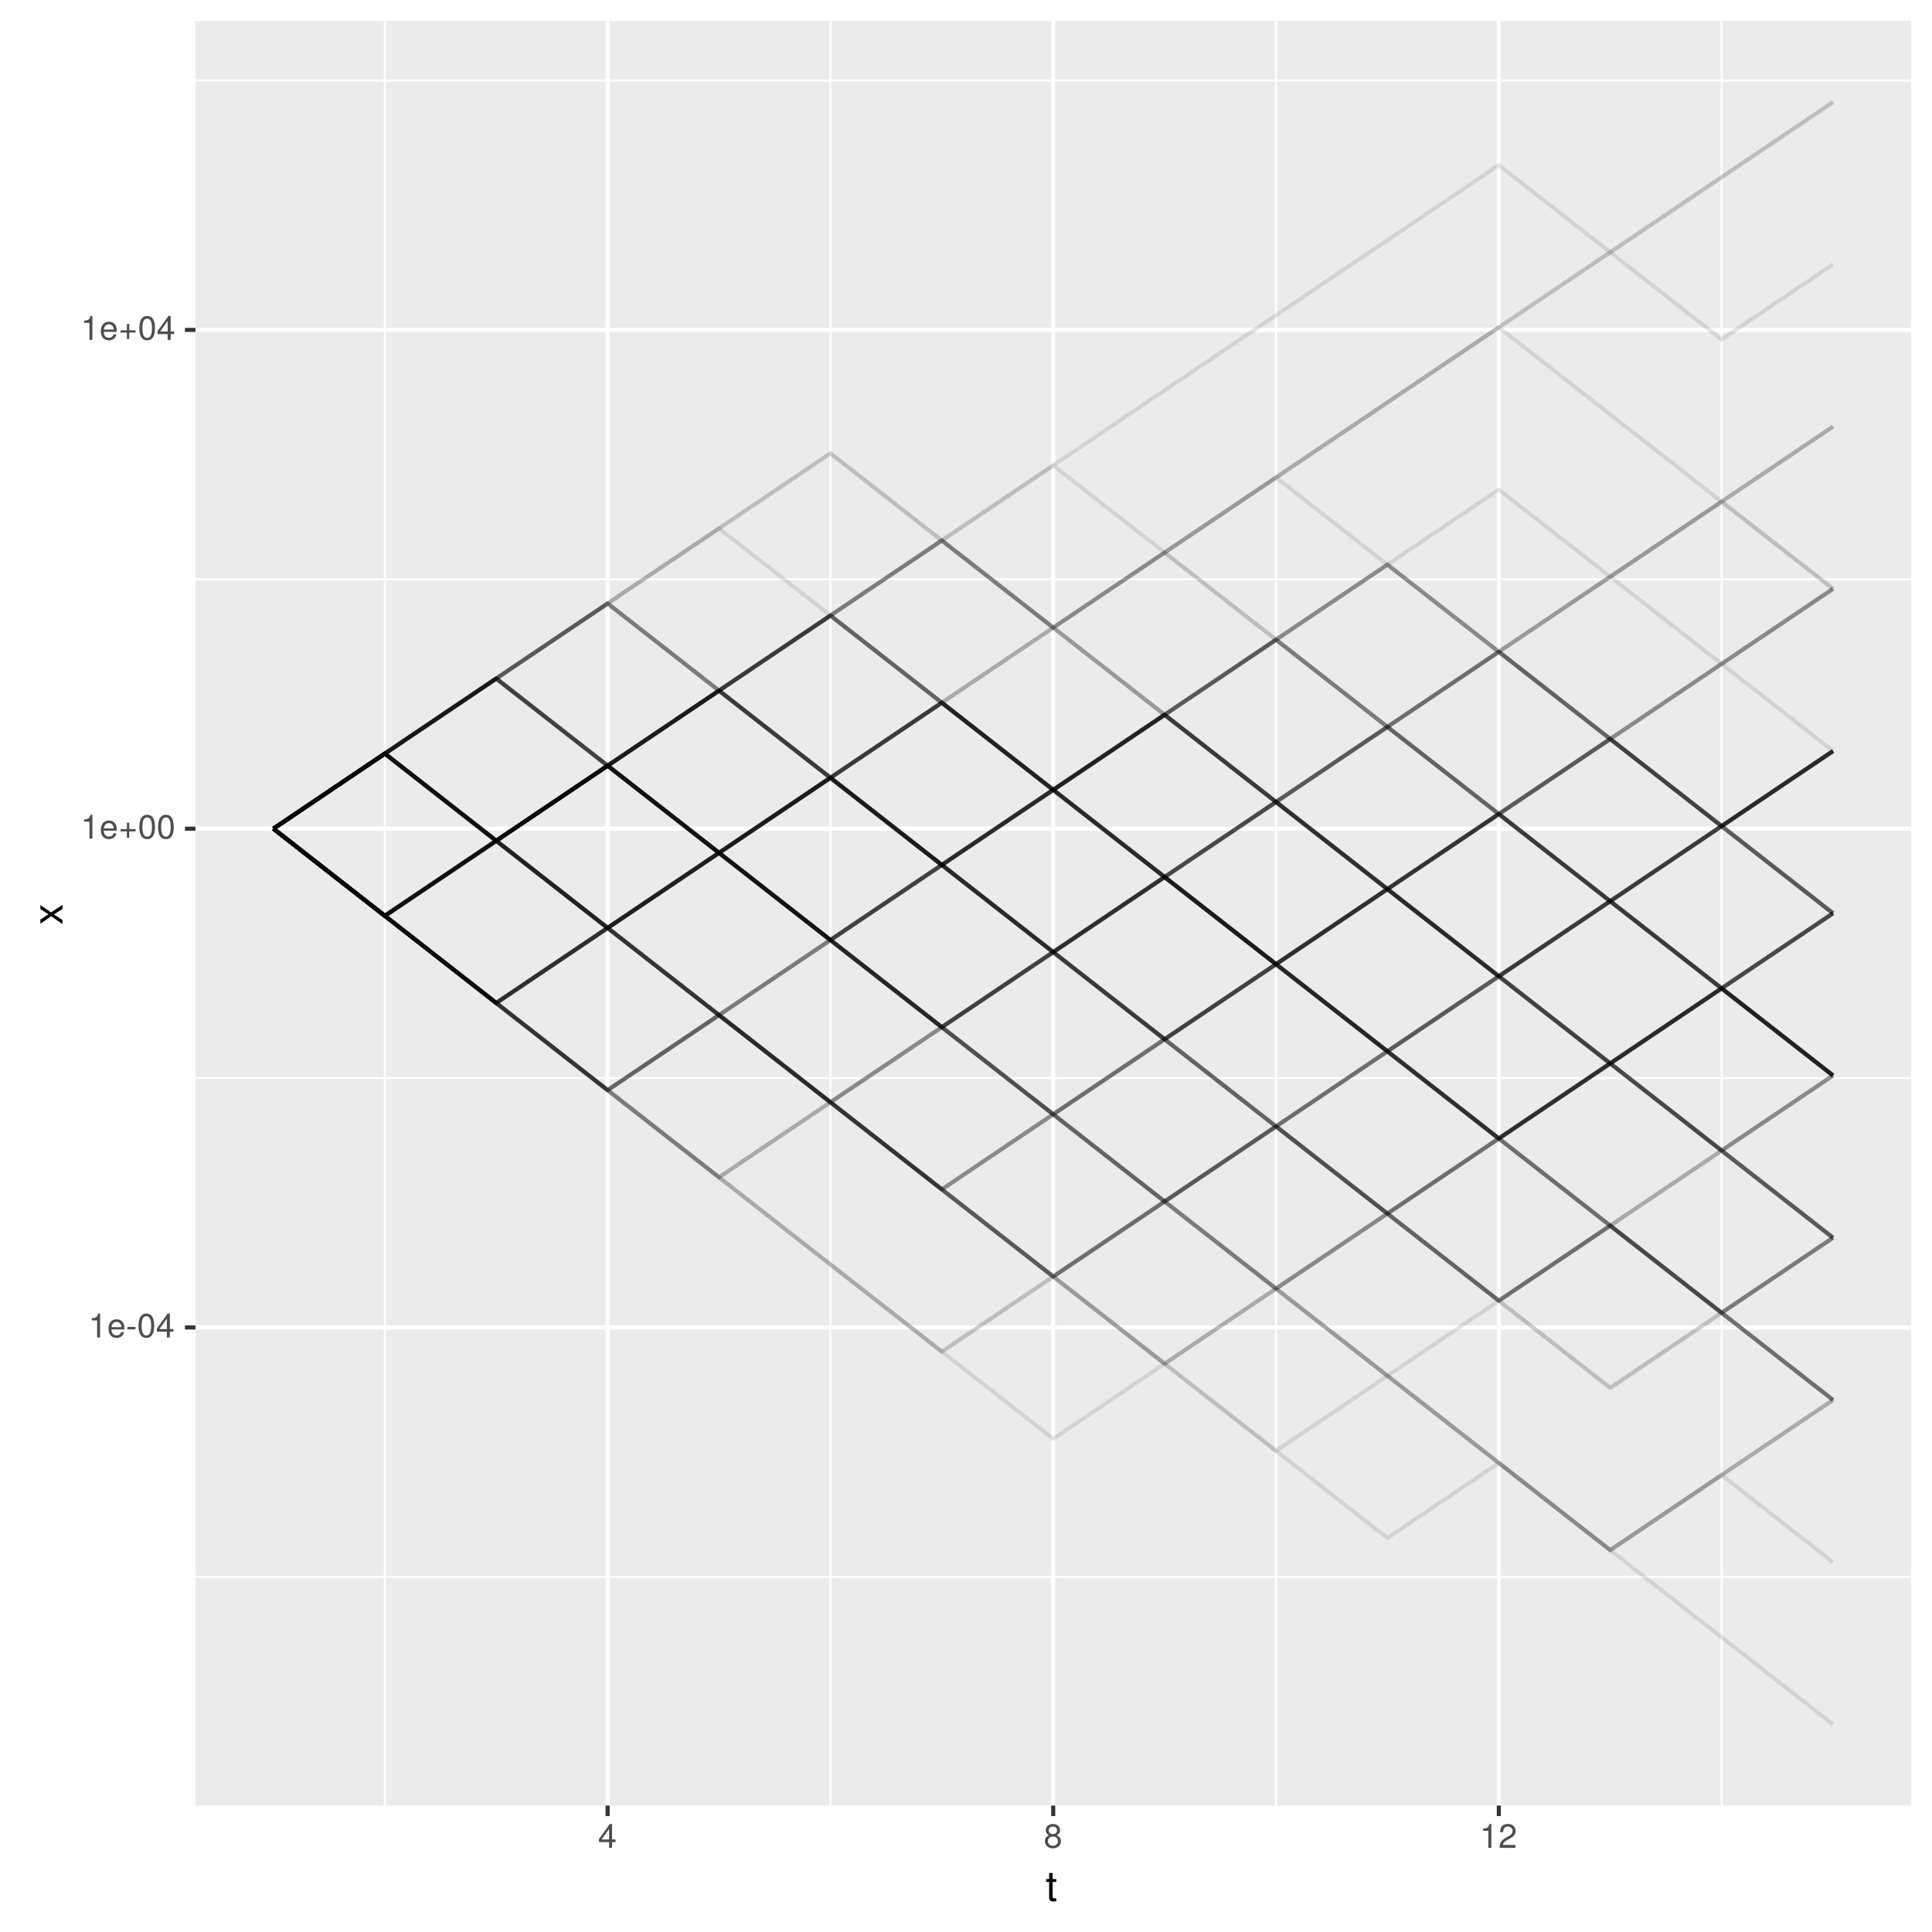 <?xml version="1.0" encoding="UTF-8"?>
<svg xmlns="http://www.w3.org/2000/svg" xmlns:xlink="http://www.w3.org/1999/xlink" width="504pt" height="504pt" viewBox="0 0 504 504" version="1.1">
<defs>
<g>
<symbol overflow="visible" id="glyph0-0">
<path style="stroke:none;" d=""/>
</symbol>
<symbol overflow="visible" id="glyph0-1">
<path style="stroke:none;" d="M 3.047 0 L 3.047 -6.234 L 2.547 -6.234 C 2.266 -5.281 2.094 -5.141 0.891 -5 L 0.891 -4.438 L 2.281 -4.438 L 2.281 0 Z M 3.047 0 "/>
</symbol>
<symbol overflow="visible" id="glyph0-2">
<path style="stroke:none;" d="M 4.516 -2.094 C 4.516 -2.766 4.453 -3.188 4.328 -3.531 C 4.031 -4.281 3.328 -4.734 2.469 -4.734 C 1.172 -4.734 0.359 -3.797 0.359 -2.281 C 0.359 -0.766 1.156 0.125 2.453 0.125 C 3.5 0.125 4.234 -0.469 4.422 -1.406 L 3.672 -1.406 C 3.469 -0.797 3.062 -0.547 2.469 -0.547 C 1.703 -0.547 1.141 -1.031 1.125 -2.094 Z M 3.734 -2.75 C 3.734 -2.75 3.734 -2.703 3.719 -2.688 L 1.141 -2.688 C 1.203 -3.516 1.719 -4.062 2.453 -4.062 C 3.172 -4.062 3.734 -3.469 3.734 -2.75 Z M 3.734 -2.75 "/>
</symbol>
<symbol overflow="visible" id="glyph0-3">
<path style="stroke:none;" d="M 2.5 -2.109 L 2.5 -2.75 L 0.406 -2.75 L 0.406 -2.109 Z M 2.5 -2.109 "/>
</symbol>
<symbol overflow="visible" id="glyph0-4">
<path style="stroke:none;" d="M 4.453 -3 C 4.453 -5.156 3.781 -6.234 2.422 -6.234 C 1.078 -6.234 0.375 -5.141 0.375 -3.047 C 0.375 -0.953 1.078 0.125 2.422 0.125 C 3.734 0.125 4.453 -0.953 4.453 -3 Z M 3.672 -3.062 C 3.672 -1.297 3.266 -0.516 2.406 -0.516 C 1.578 -0.516 1.172 -1.344 1.172 -3.047 C 1.172 -4.75 1.578 -5.547 2.422 -5.547 C 3.25 -5.547 3.672 -4.734 3.672 -3.062 Z M 3.672 -3.062 "/>
</symbol>
<symbol overflow="visible" id="glyph0-5">
<path style="stroke:none;" d="M 4.578 -1.5 L 4.578 -2.188 L 3.656 -2.188 L 3.656 -6.234 L 3.078 -6.234 L 0.25 -2.312 L 0.25 -1.5 L 2.875 -1.5 L 2.875 0 L 3.656 0 L 3.656 -1.5 Z M 2.875 -2.188 L 0.922 -2.188 L 2.875 -4.922 Z M 2.875 -2.188 "/>
</symbol>
<symbol overflow="visible" id="glyph0-6">
<path style="stroke:none;" d="M 4.547 -1.906 L 4.547 -2.5 L 2.875 -2.5 L 2.875 -4.172 L 2.266 -4.172 L 2.266 -2.5 L 0.594 -2.5 L 0.594 -1.906 L 2.266 -1.906 L 2.266 -0.234 L 2.875 -0.234 L 2.875 -1.906 Z M 4.547 -1.906 "/>
</symbol>
<symbol overflow="visible" id="glyph0-7">
<path style="stroke:none;" d="M 4.516 -1.766 C 4.516 -2.453 4.156 -2.938 3.438 -3.281 C 4.078 -3.672 4.297 -3.984 4.297 -4.578 C 4.297 -5.547 3.531 -6.234 2.422 -6.234 C 1.312 -6.234 0.547 -5.547 0.547 -4.578 C 0.547 -4 0.75 -3.672 1.391 -3.281 C 0.672 -2.938 0.328 -2.453 0.328 -1.766 C 0.328 -0.625 1.188 0.125 2.422 0.125 C 3.656 0.125 4.516 -0.625 4.516 -1.766 Z M 3.5 -4.562 C 3.5 -3.969 3.062 -3.594 2.422 -3.594 C 1.766 -3.594 1.344 -3.969 1.344 -4.562 C 1.344 -5.156 1.766 -5.547 2.422 -5.547 C 3.078 -5.547 3.5 -5.156 3.5 -4.562 Z M 3.719 -1.75 C 3.719 -1.016 3.188 -0.547 2.406 -0.547 C 1.641 -0.547 1.125 -1.016 1.125 -1.75 C 1.125 -2.484 1.641 -2.938 2.422 -2.938 C 3.188 -2.938 3.719 -2.484 3.719 -1.75 Z M 3.719 -1.75 "/>
</symbol>
<symbol overflow="visible" id="glyph0-8">
<path style="stroke:none;" d="M 4.5 -4.406 C 4.5 -5.469 3.672 -6.234 2.5 -6.234 C 1.219 -6.234 0.484 -5.594 0.438 -4.078 L 1.219 -4.078 C 1.281 -5.125 1.703 -5.562 2.469 -5.562 C 3.172 -5.562 3.703 -5.062 3.703 -4.391 C 3.703 -3.891 3.406 -3.469 2.859 -3.156 L 2.047 -2.703 C 0.75 -1.969 0.375 -1.375 0.297 0 L 4.453 0 L 4.453 -0.766 L 1.172 -0.766 C 1.25 -1.281 1.531 -1.594 2.297 -2.047 L 3.172 -2.531 C 4.047 -2.984 4.5 -3.641 4.5 -4.406 Z M 4.5 -4.406 "/>
</symbol>
<symbol overflow="visible" id="glyph1-0">
<path style="stroke:none;" d=""/>
</symbol>
<symbol overflow="visible" id="glyph1-1">
<path style="stroke:none;" d="M 2.797 0 L 2.797 -0.766 C 2.672 -0.734 2.531 -0.719 2.359 -0.719 C 1.953 -0.719 1.844 -0.844 1.844 -1.25 L 1.844 -5.016 L 2.797 -5.016 L 2.797 -5.766 L 1.844 -5.766 L 1.844 -7.344 L 0.938 -7.344 L 0.938 -5.766 L 0.156 -5.766 L 0.156 -5.016 L 0.938 -5.016 L 0.938 -0.844 C 0.938 -0.25 1.328 0.078 2.047 0.078 C 2.266 0.078 2.484 0.062 2.797 0 Z M 2.797 0 "/>
</symbol>
<symbol overflow="visible" id="glyph2-0">
<path style="stroke:none;" d=""/>
</symbol>
<symbol overflow="visible" id="glyph2-1">
<path style="stroke:none;" d="M 0 -5.203 L -2.984 -3.219 L -5.766 -5.141 L -5.766 -4.109 L -3.672 -2.734 L -5.766 -1.344 L -5.766 -0.297 L -2.938 -2.219 L 0 -0.188 L 0 -1.234 L -2.219 -2.688 L 0 -4.141 Z M 0 -5.203 "/>
</symbol>
</g>
<clipPath id="clip1">
  <path d="M 50.984 5.48 L 499 5.48 L 499 472 L 50.984 472 Z M 50.984 5.48 "/>
</clipPath>
<clipPath id="clip2">
  <path d="M 50.984 411 L 499 411 L 499 412 L 50.984 412 Z M 50.984 411 "/>
</clipPath>
<clipPath id="clip3">
  <path d="M 50.984 280 L 499 280 L 499 282 L 50.984 282 Z M 50.984 280 "/>
</clipPath>
<clipPath id="clip4">
  <path d="M 50.984 150 L 499 150 L 499 152 L 50.984 152 Z M 50.984 150 "/>
</clipPath>
<clipPath id="clip5">
  <path d="M 50.984 20 L 499 20 L 499 22 L 50.984 22 Z M 50.984 20 "/>
</clipPath>
<clipPath id="clip6">
  <path d="M 100 5.48 L 101 5.48 L 101 472 L 100 472 Z M 100 5.48 "/>
</clipPath>
<clipPath id="clip7">
  <path d="M 216 5.48 L 217 5.48 L 217 472 L 216 472 Z M 216 5.48 "/>
</clipPath>
<clipPath id="clip8">
  <path d="M 332 5.48 L 334 5.48 L 334 472 L 332 472 Z M 332 5.48 "/>
</clipPath>
<clipPath id="clip9">
  <path d="M 448 5.48 L 450 5.48 L 450 472 L 448 472 Z M 448 5.48 "/>
</clipPath>
<clipPath id="clip10">
  <path d="M 50.984 345 L 499.52 345 L 499.52 347 L 50.984 347 Z M 50.984 345 "/>
</clipPath>
<clipPath id="clip11">
  <path d="M 50.984 215 L 499.52 215 L 499.52 217 L 50.984 217 Z M 50.984 215 "/>
</clipPath>
<clipPath id="clip12">
  <path d="M 50.984 85 L 499.52 85 L 499.52 87 L 50.984 87 Z M 50.984 85 "/>
</clipPath>
<clipPath id="clip13">
  <path d="M 157 5.48 L 160 5.48 L 160 472 L 157 472 Z M 157 5.48 "/>
</clipPath>
<clipPath id="clip14">
  <path d="M 274 5.48 L 276 5.48 L 276 472 L 274 472 Z M 274 5.48 "/>
</clipPath>
<clipPath id="clip15">
  <path d="M 390 5.48 L 392 5.48 L 392 472 L 390 472 Z M 390 5.48 "/>
</clipPath>
</defs>
<g id="surface7">
<rect x="0" y="0" width="504" height="504" style="fill:rgb(100%,100%,100%);fill-opacity:1;stroke:none;"/>
<rect x="0" y="0" width="504" height="504" style="fill:rgb(100%,100%,100%);fill-opacity:1;stroke:none;"/>
<path style="fill:none;stroke-width:1.067;stroke-linecap:round;stroke-linejoin:round;stroke:rgb(100%,100%,100%);stroke-opacity:1;stroke-miterlimit:10;" d="M 0 504 L 504 504 L 504 0 L 0 0 Z M 0 504 "/>
<g clip-path="url(#clip1)" clip-rule="nonzero">
<path style=" stroke:none;fill-rule:nonzero;fill:rgb(92.157%,92.157%,92.157%);fill-opacity:1;" d="M 50.984 471.016 L 498.52 471.016 L 498.52 5.48 L 50.984 5.48 Z M 50.984 471.016 "/>
</g>
<g clip-path="url(#clip2)" clip-rule="nonzero">
<path style="fill:none;stroke-width:0.533;stroke-linecap:butt;stroke-linejoin:round;stroke:rgb(100%,100%,100%);stroke-opacity:1;stroke-miterlimit:10;" d="M 50.984 411.355 L 498.52 411.355 "/>
</g>
<g clip-path="url(#clip3)" clip-rule="nonzero">
<path style="fill:none;stroke-width:0.533;stroke-linecap:butt;stroke-linejoin:round;stroke:rgb(100%,100%,100%);stroke-opacity:1;stroke-miterlimit:10;" d="M 50.984 281.238 L 498.52 281.238 "/>
</g>
<g clip-path="url(#clip4)" clip-rule="nonzero">
<path style="fill:none;stroke-width:0.533;stroke-linecap:butt;stroke-linejoin:round;stroke:rgb(100%,100%,100%);stroke-opacity:1;stroke-miterlimit:10;" d="M 50.984 151.121 L 498.52 151.121 "/>
</g>
<g clip-path="url(#clip5)" clip-rule="nonzero">
<path style="fill:none;stroke-width:0.533;stroke-linecap:butt;stroke-linejoin:round;stroke:rgb(100%,100%,100%);stroke-opacity:1;stroke-miterlimit:10;" d="M 50.984 21.004 L 498.52 21.004 "/>
</g>
<g clip-path="url(#clip6)" clip-rule="nonzero">
<path style="fill:none;stroke-width:0.533;stroke-linecap:butt;stroke-linejoin:round;stroke:rgb(100%,100%,100%);stroke-opacity:1;stroke-miterlimit:10;" d="M 100.391 471.016 L 100.391 5.48 "/>
</g>
<g clip-path="url(#clip7)" clip-rule="nonzero">
<path style="fill:none;stroke-width:0.533;stroke-linecap:butt;stroke-linejoin:round;stroke:rgb(100%,100%,100%);stroke-opacity:1;stroke-miterlimit:10;" d="M 216.633 471.016 L 216.633 5.48 "/>
</g>
<g clip-path="url(#clip8)" clip-rule="nonzero">
<path style="fill:none;stroke-width:0.533;stroke-linecap:butt;stroke-linejoin:round;stroke:rgb(100%,100%,100%);stroke-opacity:1;stroke-miterlimit:10;" d="M 332.875 471.016 L 332.875 5.48 "/>
</g>
<g clip-path="url(#clip9)" clip-rule="nonzero">
<path style="fill:none;stroke-width:0.533;stroke-linecap:butt;stroke-linejoin:round;stroke:rgb(100%,100%,100%);stroke-opacity:1;stroke-miterlimit:10;" d="M 449.117 471.016 L 449.117 5.48 "/>
</g>
<g clip-path="url(#clip10)" clip-rule="nonzero">
<path style="fill:none;stroke-width:1.067;stroke-linecap:butt;stroke-linejoin:round;stroke:rgb(100%,100%,100%);stroke-opacity:1;stroke-miterlimit:10;" d="M 50.984 346.297 L 498.52 346.297 "/>
</g>
<g clip-path="url(#clip11)" clip-rule="nonzero">
<path style="fill:none;stroke-width:1.067;stroke-linecap:butt;stroke-linejoin:round;stroke:rgb(100%,100%,100%);stroke-opacity:1;stroke-miterlimit:10;" d="M 50.984 216.18 L 498.52 216.18 "/>
</g>
<g clip-path="url(#clip12)" clip-rule="nonzero">
<path style="fill:none;stroke-width:1.067;stroke-linecap:butt;stroke-linejoin:round;stroke:rgb(100%,100%,100%);stroke-opacity:1;stroke-miterlimit:10;" d="M 50.984 86.062 L 498.52 86.062 "/>
</g>
<g clip-path="url(#clip13)" clip-rule="nonzero">
<path style="fill:none;stroke-width:1.067;stroke-linecap:butt;stroke-linejoin:round;stroke:rgb(100%,100%,100%);stroke-opacity:1;stroke-miterlimit:10;" d="M 158.512 471.016 L 158.512 5.48 "/>
</g>
<g clip-path="url(#clip14)" clip-rule="nonzero">
<path style="fill:none;stroke-width:1.067;stroke-linecap:butt;stroke-linejoin:round;stroke:rgb(100%,100%,100%);stroke-opacity:1;stroke-miterlimit:10;" d="M 274.754 471.016 L 274.754 5.48 "/>
</g>
<g clip-path="url(#clip15)" clip-rule="nonzero">
<path style="fill:none;stroke-width:1.067;stroke-linecap:butt;stroke-linejoin:round;stroke:rgb(100%,100%,100%);stroke-opacity:1;stroke-miterlimit:10;" d="M 390.996 471.016 L 390.996 5.48 "/>
</g>
<path style="fill:none;stroke-width:1.067;stroke-linecap:butt;stroke-linejoin:round;stroke:rgb(0%,0%,0%);stroke-opacity:0.102;stroke-miterlimit:1;" d="M 71.328 216.18 L 100.391 196.594 L 129.449 219.332 L 158.512 199.746 L 187.57 180.164 L 216.633 160.578 L 245.691 140.996 L 274.754 163.73 L 303.812 144.148 L 332.875 124.562 L 361.934 104.977 L 390.996 85.395 L 420.059 65.809 L 449.117 46.223 L 478.18 26.641 "/>
<path style="fill:none;stroke-width:1.067;stroke-linecap:butt;stroke-linejoin:round;stroke:rgb(0%,0%,0%);stroke-opacity:0.102;stroke-miterlimit:1;" d="M 71.328 216.18 L 100.391 196.594 L 129.449 177.012 L 158.512 199.746 L 187.57 180.164 L 216.633 202.898 L 245.691 225.637 L 274.754 206.051 L 303.812 228.789 L 332.875 251.527 L 361.934 274.262 L 390.996 297 L 420.059 277.414 L 449.117 257.832 L 478.18 238.246 "/>
<path style="fill:none;stroke-width:1.067;stroke-linecap:butt;stroke-linejoin:round;stroke:rgb(0%,0%,0%);stroke-opacity:0.102;stroke-miterlimit:1;" d="M 71.328 216.18 L 100.391 238.918 L 129.449 261.652 L 158.512 242.07 L 187.57 222.484 L 216.633 245.223 L 245.691 267.957 L 274.754 248.375 L 303.812 228.789 L 332.875 209.203 L 361.934 189.621 L 390.996 212.355 L 420.059 235.094 L 449.117 257.832 L 478.18 280.566 "/>
<path style="fill:none;stroke-width:1.067;stroke-linecap:butt;stroke-linejoin:round;stroke:rgb(0%,0%,0%);stroke-opacity:0.102;stroke-miterlimit:1;" d="M 71.328 216.18 L 100.391 238.918 L 129.449 261.652 L 158.512 242.07 L 187.57 222.484 L 216.633 202.898 L 245.691 225.637 L 274.754 206.051 L 303.812 186.469 L 332.875 166.883 L 361.934 147.301 L 390.996 170.035 L 420.059 192.773 L 449.117 173.188 L 478.18 153.605 "/>
<path style="fill:none;stroke-width:1.067;stroke-linecap:butt;stroke-linejoin:round;stroke:rgb(0%,0%,0%);stroke-opacity:0.102;stroke-miterlimit:1;" d="M 71.328 216.18 L 100.391 238.918 L 129.449 261.652 L 158.512 284.391 L 187.57 264.805 L 216.633 287.543 L 245.691 310.281 L 274.754 333.016 L 303.812 313.434 L 332.875 293.848 L 361.934 274.262 L 390.996 254.68 L 420.059 277.414 L 449.117 300.152 L 478.18 280.566 "/>
<path style="fill:none;stroke-width:1.067;stroke-linecap:butt;stroke-linejoin:round;stroke:rgb(0%,0%,0%);stroke-opacity:0.102;stroke-miterlimit:1;" d="M 71.328 216.18 L 100.391 238.918 L 129.449 261.652 L 158.512 242.07 L 187.57 264.805 L 216.633 287.543 L 245.691 310.281 L 274.754 333.016 L 303.812 313.434 L 332.875 293.848 L 361.934 274.262 L 390.996 254.68 L 420.059 235.094 L 449.117 257.832 L 478.18 280.566 "/>
<path style="fill:none;stroke-width:1.067;stroke-linecap:butt;stroke-linejoin:round;stroke:rgb(0%,0%,0%);stroke-opacity:0.102;stroke-miterlimit:1;" d="M 71.328 216.18 L 100.391 196.594 L 129.449 219.332 L 158.512 242.07 L 187.57 222.484 L 216.633 202.898 L 245.691 183.316 L 274.754 206.051 L 303.812 186.469 L 332.875 209.203 L 361.934 231.941 L 390.996 254.68 L 420.059 235.094 L 449.117 215.508 L 478.18 195.926 "/>
<path style="fill:none;stroke-width:1.067;stroke-linecap:butt;stroke-linejoin:round;stroke:rgb(0%,0%,0%);stroke-opacity:0.102;stroke-miterlimit:1;" d="M 71.328 216.18 L 100.391 196.594 L 129.449 177.012 L 158.512 157.426 L 187.57 137.844 L 216.633 118.258 L 245.691 140.996 L 274.754 163.73 L 303.812 144.148 L 332.875 166.883 L 361.934 147.301 L 390.996 170.035 L 420.059 192.773 L 449.117 215.508 L 478.18 195.926 "/>
<path style="fill:none;stroke-width:1.067;stroke-linecap:butt;stroke-linejoin:round;stroke:rgb(0%,0%,0%);stroke-opacity:0.102;stroke-miterlimit:1;" d="M 71.328 216.18 L 100.391 196.594 L 129.449 219.332 L 158.512 199.746 L 187.57 222.484 L 216.633 202.898 L 245.691 225.637 L 274.754 248.375 L 303.812 228.789 L 332.875 251.527 L 361.934 274.262 L 390.996 254.68 L 420.059 277.414 L 449.117 257.832 L 478.18 280.566 "/>
<path style="fill:none;stroke-width:1.067;stroke-linecap:butt;stroke-linejoin:round;stroke:rgb(0%,0%,0%);stroke-opacity:0.102;stroke-miterlimit:1;" d="M 71.328 216.18 L 100.391 238.918 L 129.449 219.332 L 158.512 242.07 L 187.57 222.484 L 216.633 202.898 L 245.691 183.316 L 274.754 206.051 L 303.812 186.469 L 332.875 209.203 L 361.934 189.621 L 390.996 212.355 L 420.059 235.094 L 449.117 215.508 L 478.18 238.246 "/>
<path style="fill:none;stroke-width:1.067;stroke-linecap:butt;stroke-linejoin:round;stroke:rgb(0%,0%,0%);stroke-opacity:0.102;stroke-miterlimit:1;" d="M 71.328 216.18 L 100.391 196.594 L 129.449 219.332 L 158.512 199.746 L 187.57 222.484 L 216.633 202.898 L 245.691 225.637 L 274.754 206.051 L 303.812 228.789 L 332.875 251.527 L 361.934 274.262 L 390.996 297 L 420.059 277.414 L 449.117 300.152 L 478.18 322.891 "/>
<path style="fill:none;stroke-width:1.067;stroke-linecap:butt;stroke-linejoin:round;stroke:rgb(0%,0%,0%);stroke-opacity:0.102;stroke-miterlimit:1;" d="M 71.328 216.18 L 100.391 238.918 L 129.449 261.652 L 158.512 242.07 L 187.57 264.805 L 216.633 287.543 L 245.691 310.281 L 274.754 333.016 L 303.812 355.754 L 332.875 336.168 L 361.934 316.586 L 390.996 339.32 L 420.059 362.059 L 449.117 342.473 L 478.18 365.211 "/>
<path style="fill:none;stroke-width:1.067;stroke-linecap:butt;stroke-linejoin:round;stroke:rgb(0%,0%,0%);stroke-opacity:0.102;stroke-miterlimit:1;" d="M 71.328 216.18 L 100.391 238.918 L 129.449 219.332 L 158.512 199.746 L 187.57 222.484 L 216.633 202.898 L 245.691 225.637 L 274.754 248.375 L 303.812 271.109 L 332.875 293.848 L 361.934 316.586 L 420.059 277.414 L 449.117 300.152 L 478.18 322.891 "/>
<path style="fill:none;stroke-width:1.067;stroke-linecap:butt;stroke-linejoin:round;stroke:rgb(0%,0%,0%);stroke-opacity:0.102;stroke-miterlimit:1;" d="M 71.328 216.18 L 100.391 238.918 L 129.449 219.332 L 158.512 242.07 L 187.57 264.805 L 216.633 287.543 L 245.691 310.281 L 274.754 333.016 L 303.812 313.434 L 332.875 293.848 L 361.934 316.586 L 390.996 339.32 L 420.059 319.738 L 449.117 342.473 L 478.18 365.211 "/>
<path style="fill:none;stroke-width:1.067;stroke-linecap:butt;stroke-linejoin:round;stroke:rgb(0%,0%,0%);stroke-opacity:0.102;stroke-miterlimit:1;" d="M 71.328 216.18 L 100.391 238.918 L 129.449 261.652 L 158.512 242.07 L 187.57 222.484 L 216.633 245.223 L 245.691 267.957 L 274.754 290.695 L 303.812 271.109 L 332.875 251.527 L 361.934 231.941 L 390.996 254.68 L 420.059 277.414 L 449.117 300.152 L 478.18 322.891 "/>
<path style="fill:none;stroke-width:1.067;stroke-linecap:butt;stroke-linejoin:round;stroke:rgb(0%,0%,0%);stroke-opacity:0.102;stroke-miterlimit:1;" d="M 71.328 216.18 L 100.391 238.918 L 129.449 219.332 L 158.512 242.07 L 187.57 222.484 L 216.633 245.223 L 245.691 267.957 L 274.754 248.375 L 303.812 228.789 L 332.875 251.527 L 361.934 231.941 L 390.996 254.68 L 420.059 277.414 L 449.117 257.832 L 478.18 238.246 "/>
<path style="fill:none;stroke-width:1.067;stroke-linecap:butt;stroke-linejoin:round;stroke:rgb(0%,0%,0%);stroke-opacity:0.102;stroke-miterlimit:1;" d="M 71.328 216.18 L 100.391 196.594 L 129.449 219.332 L 158.512 199.746 L 187.57 180.164 L 216.633 160.578 L 245.691 140.996 L 274.754 163.73 L 303.812 186.469 L 332.875 209.203 L 361.934 231.941 L 390.996 254.68 L 420.059 277.414 L 449.117 257.832 L 478.18 280.566 "/>
<path style="fill:none;stroke-width:1.067;stroke-linecap:butt;stroke-linejoin:round;stroke:rgb(0%,0%,0%);stroke-opacity:0.102;stroke-miterlimit:1;" d="M 71.328 216.18 L 100.391 238.918 L 129.449 219.332 L 158.512 242.07 L 187.57 222.484 L 216.633 202.898 L 245.691 183.316 L 274.754 163.73 L 303.812 144.148 L 332.875 124.562 L 361.934 147.301 L 390.996 170.035 L 420.059 192.773 L 449.117 215.508 L 478.18 238.246 "/>
<path style="fill:none;stroke-width:1.067;stroke-linecap:butt;stroke-linejoin:round;stroke:rgb(0%,0%,0%);stroke-opacity:0.102;stroke-miterlimit:1;" d="M 71.328 216.18 L 100.391 196.594 L 129.449 177.012 L 158.512 199.746 L 187.57 180.164 L 216.633 202.898 L 245.691 225.637 L 274.754 206.051 L 303.812 228.789 L 332.875 251.527 L 361.934 274.262 L 420.059 319.738 L 449.117 300.152 L 478.18 280.566 "/>
<path style="fill:none;stroke-width:1.067;stroke-linecap:butt;stroke-linejoin:round;stroke:rgb(0%,0%,0%);stroke-opacity:0.102;stroke-miterlimit:1;" d="M 71.328 216.18 L 100.391 196.594 L 129.449 177.012 L 158.512 157.426 L 187.57 137.844 L 216.633 118.258 L 245.691 140.996 L 274.754 163.73 L 303.812 144.148 L 332.875 124.562 L 361.934 104.977 L 390.996 85.395 L 420.059 108.129 L 449.117 130.867 L 478.18 153.605 "/>
<path style="fill:none;stroke-width:1.067;stroke-linecap:butt;stroke-linejoin:round;stroke:rgb(0%,0%,0%);stroke-opacity:0.102;stroke-miterlimit:1;" d="M 71.328 216.18 L 100.391 238.918 L 129.449 219.332 L 158.512 242.07 L 187.57 222.484 L 216.633 202.898 L 245.691 183.316 L 274.754 206.051 L 303.812 186.469 L 332.875 209.203 L 361.934 231.941 L 390.996 212.355 L 420.059 192.773 L 449.117 215.508 L 478.18 195.926 "/>
<path style="fill:none;stroke-width:1.067;stroke-linecap:butt;stroke-linejoin:round;stroke:rgb(0%,0%,0%);stroke-opacity:0.102;stroke-miterlimit:1;" d="M 71.328 216.18 L 100.391 196.594 L 129.449 219.332 L 158.512 199.746 L 187.57 180.164 L 216.633 160.578 L 245.691 183.316 L 274.754 163.73 L 303.812 186.469 L 332.875 166.883 L 361.934 189.621 L 390.996 170.035 L 420.059 150.453 L 449.117 130.867 L 478.18 111.281 "/>
<path style="fill:none;stroke-width:1.067;stroke-linecap:butt;stroke-linejoin:round;stroke:rgb(0%,0%,0%);stroke-opacity:0.102;stroke-miterlimit:1;" d="M 71.328 216.18 L 100.391 238.918 L 129.449 219.332 L 158.512 242.07 L 187.57 222.484 L 216.633 245.223 L 245.691 225.637 L 274.754 206.051 L 303.812 186.469 L 332.875 209.203 L 361.934 189.621 L 390.996 212.355 L 420.059 192.773 L 449.117 215.508 L 478.18 195.926 "/>
<path style="fill:none;stroke-width:1.067;stroke-linecap:butt;stroke-linejoin:round;stroke:rgb(0%,0%,0%);stroke-opacity:0.102;stroke-miterlimit:1;" d="M 71.328 216.18 L 100.391 238.918 L 129.449 261.652 L 158.512 284.391 L 187.57 307.129 L 216.633 329.863 L 245.691 352.602 L 274.754 375.336 L 303.812 355.754 L 332.875 378.488 L 361.934 401.227 L 390.996 381.641 L 420.059 404.379 L 449.117 384.793 L 478.18 365.211 "/>
<path style="fill:none;stroke-width:1.067;stroke-linecap:butt;stroke-linejoin:round;stroke:rgb(0%,0%,0%);stroke-opacity:0.102;stroke-miterlimit:1;" d="M 71.328 216.18 L 100.391 238.918 L 129.449 261.652 L 158.512 284.391 L 187.57 264.805 L 216.633 245.223 L 245.691 267.957 L 274.754 248.375 L 303.812 271.109 L 332.875 293.848 L 361.934 316.586 L 420.059 277.414 L 449.117 257.832 L 478.18 238.246 "/>
<path style="fill:none;stroke-width:1.067;stroke-linecap:butt;stroke-linejoin:round;stroke:rgb(0%,0%,0%);stroke-opacity:0.102;stroke-miterlimit:1;" d="M 71.328 216.18 L 100.391 238.918 L 129.449 219.332 L 158.512 199.746 L 187.57 222.484 L 216.633 245.223 L 245.691 225.637 L 274.754 206.051 L 303.812 228.789 L 332.875 251.527 L 361.934 274.262 L 420.059 319.738 L 449.117 342.473 L 478.18 365.211 "/>
<path style="fill:none;stroke-width:1.067;stroke-linecap:butt;stroke-linejoin:round;stroke:rgb(0%,0%,0%);stroke-opacity:0.102;stroke-miterlimit:1;" d="M 71.328 216.18 L 100.391 238.918 L 129.449 219.332 L 158.512 199.746 L 187.57 180.164 L 216.633 202.898 L 245.691 225.637 L 274.754 206.051 L 303.812 228.789 L 332.875 209.203 L 361.934 231.941 L 390.996 212.355 L 420.059 235.094 L 449.117 257.832 L 478.18 238.246 "/>
<path style="fill:none;stroke-width:1.067;stroke-linecap:butt;stroke-linejoin:round;stroke:rgb(0%,0%,0%);stroke-opacity:0.102;stroke-miterlimit:1;" d="M 71.328 216.18 L 100.391 238.918 L 129.449 219.332 L 158.512 199.746 L 187.57 222.484 L 216.633 245.223 L 245.691 267.957 L 274.754 290.695 L 303.812 313.434 L 332.875 293.848 L 361.934 316.586 L 390.996 339.32 L 420.059 319.738 L 449.117 342.473 L 478.18 322.891 "/>
<path style="fill:none;stroke-width:1.067;stroke-linecap:butt;stroke-linejoin:round;stroke:rgb(0%,0%,0%);stroke-opacity:0.102;stroke-miterlimit:1;" d="M 71.328 216.18 L 100.391 196.594 L 129.449 219.332 L 158.512 242.07 L 187.57 264.805 L 216.633 287.543 L 245.691 267.957 L 274.754 248.375 L 303.812 271.109 L 332.875 251.527 L 361.934 231.941 L 390.996 212.355 L 420.059 235.094 L 449.117 215.508 L 478.18 195.926 "/>
<path style="fill:none;stroke-width:1.067;stroke-linecap:butt;stroke-linejoin:round;stroke:rgb(0%,0%,0%);stroke-opacity:0.102;stroke-miterlimit:1;" d="M 71.328 216.18 L 100.391 196.594 L 129.449 177.012 L 158.512 157.426 L 187.57 180.164 L 216.633 202.898 L 245.691 183.316 L 274.754 206.051 L 303.812 186.469 L 332.875 209.203 L 361.934 231.941 L 390.996 254.68 L 420.059 235.094 L 449.117 257.832 L 478.18 280.566 "/>
<path style="fill:none;stroke-width:1.067;stroke-linecap:butt;stroke-linejoin:round;stroke:rgb(0%,0%,0%);stroke-opacity:0.102;stroke-miterlimit:1;" d="M 71.328 216.18 L 100.391 238.918 L 129.449 261.652 L 158.512 284.391 L 187.57 264.805 L 216.633 287.543 L 245.691 310.281 L 274.754 290.695 L 303.812 313.434 L 332.875 336.168 L 361.934 358.906 L 390.996 381.641 L 420.059 404.379 L 449.117 384.793 L 478.18 365.211 "/>
<path style="fill:none;stroke-width:1.067;stroke-linecap:butt;stroke-linejoin:round;stroke:rgb(0%,0%,0%);stroke-opacity:0.102;stroke-miterlimit:1;" d="M 71.328 216.18 L 100.391 238.918 L 129.449 261.652 L 158.512 284.391 L 187.57 264.805 L 216.633 287.543 L 245.691 310.281 L 274.754 333.016 L 303.812 355.754 L 332.875 336.168 L 361.934 358.906 L 390.996 381.641 L 420.059 404.379 L 449.117 384.793 L 478.18 365.211 "/>
<path style="fill:none;stroke-width:1.067;stroke-linecap:butt;stroke-linejoin:round;stroke:rgb(0%,0%,0%);stroke-opacity:0.102;stroke-miterlimit:1;" d="M 71.328 216.18 L 100.391 238.918 L 129.449 219.332 L 158.512 199.746 L 187.57 180.164 L 216.633 160.578 L 245.691 140.996 L 274.754 121.41 L 303.812 101.824 L 332.875 82.242 L 361.934 62.656 L 390.996 43.07 L 420.059 65.809 L 449.117 88.547 L 478.18 68.961 "/>
<path style="fill:none;stroke-width:1.067;stroke-linecap:butt;stroke-linejoin:round;stroke:rgb(0%,0%,0%);stroke-opacity:0.102;stroke-miterlimit:1;" d="M 71.328 216.18 L 100.391 238.918 L 129.449 261.652 L 158.512 242.07 L 187.57 222.484 L 216.633 245.223 L 245.691 225.637 L 274.754 248.375 L 303.812 271.109 L 332.875 251.527 L 361.934 231.941 L 390.996 212.355 L 420.059 235.094 L 449.117 257.832 L 478.18 280.566 "/>
<path style="fill:none;stroke-width:1.067;stroke-linecap:butt;stroke-linejoin:round;stroke:rgb(0%,0%,0%);stroke-opacity:0.102;stroke-miterlimit:1;" d="M 71.328 216.18 L 100.391 238.918 L 129.449 261.652 L 158.512 284.391 L 187.57 307.129 L 216.633 287.543 L 245.691 267.957 L 274.754 290.695 L 303.812 313.434 L 332.875 336.168 L 361.934 316.586 L 390.996 339.32 L 420.059 319.738 L 449.117 342.473 L 478.18 322.891 "/>
<path style="fill:none;stroke-width:1.067;stroke-linecap:butt;stroke-linejoin:round;stroke:rgb(0%,0%,0%);stroke-opacity:0.102;stroke-miterlimit:1;" d="M 71.328 216.18 L 100.391 196.594 L 129.449 177.012 L 158.512 199.746 L 187.57 222.484 L 216.633 202.898 L 245.691 183.316 L 274.754 206.051 L 303.812 228.789 L 332.875 251.527 L 361.934 231.941 L 390.996 212.355 L 420.059 192.773 L 449.117 173.188 L 478.18 153.605 "/>
<path style="fill:none;stroke-width:1.067;stroke-linecap:butt;stroke-linejoin:round;stroke:rgb(0%,0%,0%);stroke-opacity:0.102;stroke-miterlimit:1;" d="M 71.328 216.18 L 100.391 238.918 L 129.449 261.652 L 158.512 284.391 L 187.57 307.129 L 216.633 287.543 L 245.691 310.281 L 274.754 333.016 L 303.812 355.754 L 332.875 336.168 L 361.934 358.906 L 390.996 381.641 L 420.059 404.379 L 449.117 427.117 L 478.18 449.852 "/>
<path style="fill:none;stroke-width:1.067;stroke-linecap:butt;stroke-linejoin:round;stroke:rgb(0%,0%,0%);stroke-opacity:0.102;stroke-miterlimit:1;" d="M 71.328 216.18 L 100.391 238.918 L 129.449 261.652 L 158.512 242.07 L 187.57 264.805 L 216.633 287.543 L 245.691 267.957 L 274.754 248.375 L 303.812 271.109 L 332.875 251.527 L 361.934 231.941 L 390.996 254.68 L 420.059 277.414 L 449.117 257.832 L 478.18 280.566 "/>
<path style="fill:none;stroke-width:1.067;stroke-linecap:butt;stroke-linejoin:round;stroke:rgb(0%,0%,0%);stroke-opacity:0.102;stroke-miterlimit:1;" d="M 71.328 216.18 L 100.391 238.918 L 129.449 261.652 L 158.512 284.391 L 187.57 264.805 L 216.633 245.223 L 245.691 267.957 L 274.754 290.695 L 303.812 313.434 L 332.875 336.168 L 361.934 316.586 L 420.059 277.414 L 449.117 257.832 L 478.18 238.246 "/>
<path style="fill:none;stroke-width:1.067;stroke-linecap:butt;stroke-linejoin:round;stroke:rgb(0%,0%,0%);stroke-opacity:0.102;stroke-miterlimit:1;" d="M 71.328 216.18 L 100.391 238.918 L 129.449 219.332 L 158.512 199.746 L 187.57 222.484 L 216.633 202.898 L 245.691 225.637 L 274.754 248.375 L 303.812 228.789 L 332.875 209.203 L 361.934 231.941 L 390.996 254.68 L 420.059 235.094 L 449.117 257.832 L 478.18 238.246 "/>
<path style="fill:none;stroke-width:1.067;stroke-linecap:butt;stroke-linejoin:round;stroke:rgb(0%,0%,0%);stroke-opacity:0.102;stroke-miterlimit:1;" d="M 71.328 216.18 L 100.391 196.594 L 129.449 177.012 L 158.512 199.746 L 187.57 180.164 L 216.633 160.578 L 245.691 183.316 L 274.754 206.051 L 303.812 186.469 L 332.875 166.883 L 361.934 147.301 L 390.996 170.035 L 420.059 192.773 L 449.117 215.508 L 478.18 238.246 "/>
<path style="fill:none;stroke-width:1.067;stroke-linecap:butt;stroke-linejoin:round;stroke:rgb(0%,0%,0%);stroke-opacity:0.102;stroke-miterlimit:1;" d="M 71.328 216.18 L 100.391 238.918 L 129.449 219.332 L 158.512 199.746 L 187.57 222.484 L 216.633 202.898 L 245.691 225.637 L 274.754 248.375 L 303.812 228.789 L 332.875 209.203 L 361.934 231.941 L 390.996 212.355 L 420.059 235.094 L 449.117 215.508 L 478.18 195.926 "/>
<path style="fill:none;stroke-width:1.067;stroke-linecap:butt;stroke-linejoin:round;stroke:rgb(0%,0%,0%);stroke-opacity:0.102;stroke-miterlimit:1;" d="M 71.328 216.18 L 100.391 196.594 L 129.449 177.012 L 158.512 199.746 L 187.57 222.484 L 216.633 202.898 L 245.691 225.637 L 274.754 248.375 L 303.812 228.789 L 332.875 251.527 L 361.934 231.941 L 390.996 212.355 L 420.059 192.773 L 449.117 215.508 L 478.18 238.246 "/>
<path style="fill:none;stroke-width:1.067;stroke-linecap:butt;stroke-linejoin:round;stroke:rgb(0%,0%,0%);stroke-opacity:0.102;stroke-miterlimit:1;" d="M 71.328 216.18 L 100.391 196.594 L 129.449 219.332 L 158.512 199.746 L 187.57 222.484 L 216.633 245.223 L 245.691 225.637 L 274.754 206.051 L 303.812 186.469 L 332.875 209.203 L 361.934 189.621 L 390.996 212.355 L 420.059 235.094 L 449.117 257.832 L 478.18 280.566 "/>
<path style="fill:none;stroke-width:1.067;stroke-linecap:butt;stroke-linejoin:round;stroke:rgb(0%,0%,0%);stroke-opacity:0.102;stroke-miterlimit:1;" d="M 71.328 216.18 L 100.391 238.918 L 129.449 261.652 L 158.512 284.391 L 187.57 307.129 L 216.633 287.543 L 245.691 310.281 L 274.754 290.695 L 303.812 271.109 L 332.875 293.848 L 361.934 316.586 L 420.059 277.414 L 449.117 300.152 L 478.18 322.891 "/>
<path style="fill:none;stroke-width:1.067;stroke-linecap:butt;stroke-linejoin:round;stroke:rgb(0%,0%,0%);stroke-opacity:0.102;stroke-miterlimit:1;" d="M 71.328 216.18 L 100.391 196.594 L 129.449 219.332 L 158.512 199.746 L 187.57 222.484 L 216.633 245.223 L 245.691 267.957 L 274.754 290.695 L 303.812 271.109 L 332.875 293.848 L 361.934 274.262 L 420.059 319.738 L 449.117 342.473 L 478.18 365.211 "/>
<path style="fill:none;stroke-width:1.067;stroke-linecap:butt;stroke-linejoin:round;stroke:rgb(0%,0%,0%);stroke-opacity:0.102;stroke-miterlimit:1;" d="M 71.328 216.18 L 100.391 238.918 L 129.449 261.652 L 158.512 242.07 L 187.57 264.805 L 216.633 287.543 L 245.691 310.281 L 274.754 290.695 L 303.812 313.434 L 332.875 336.168 L 361.934 358.906 L 390.996 339.32 L 420.059 362.059 L 449.117 342.473 L 478.18 365.211 "/>
<path style="fill:none;stroke-width:1.067;stroke-linecap:butt;stroke-linejoin:round;stroke:rgb(0%,0%,0%);stroke-opacity:0.102;stroke-miterlimit:1;" d="M 71.328 216.18 L 100.391 196.594 L 129.449 219.332 L 158.512 199.746 L 187.57 180.164 L 216.633 160.578 L 245.691 183.316 L 274.754 206.051 L 303.812 228.789 L 332.875 209.203 L 361.934 189.621 L 390.996 212.355 L 420.059 192.773 L 449.117 215.508 L 478.18 195.926 "/>
<path style="fill:none;stroke-width:1.067;stroke-linecap:butt;stroke-linejoin:round;stroke:rgb(0%,0%,0%);stroke-opacity:0.102;stroke-miterlimit:1;" d="M 71.328 216.18 L 100.391 196.594 L 129.449 219.332 L 158.512 242.07 L 187.57 222.484 L 216.633 245.223 L 245.691 267.957 L 274.754 290.695 L 303.812 271.109 L 332.875 293.848 L 361.934 274.262 L 390.996 297 L 420.059 277.414 L 449.117 257.832 L 478.18 280.566 "/>
<path style="fill:none;stroke-width:1.067;stroke-linecap:butt;stroke-linejoin:round;stroke:rgb(0%,0%,0%);stroke-opacity:0.102;stroke-miterlimit:1;" d="M 71.328 216.18 L 100.391 238.918 L 129.449 261.652 L 158.512 242.07 L 187.57 264.805 L 216.633 245.223 L 245.691 225.637 L 274.754 206.051 L 303.812 228.789 L 332.875 251.527 L 361.934 274.262 L 420.059 319.738 L 449.117 342.473 L 478.18 365.211 "/>
<path style="fill:none;stroke-width:1.067;stroke-linecap:butt;stroke-linejoin:round;stroke:rgb(0%,0%,0%);stroke-opacity:0.102;stroke-miterlimit:1;" d="M 71.328 216.18 L 100.391 196.594 L 129.449 219.332 L 158.512 242.07 L 187.57 264.805 L 216.633 287.543 L 245.691 310.281 L 274.754 290.695 L 303.812 271.109 L 332.875 251.527 L 361.934 231.941 L 390.996 254.68 L 420.059 277.414 L 449.117 300.152 L 478.18 280.566 "/>
<path style="fill:none;stroke-width:1.067;stroke-linecap:butt;stroke-linejoin:round;stroke:rgb(0%,0%,0%);stroke-opacity:0.102;stroke-miterlimit:1;" d="M 71.328 216.18 L 100.391 238.918 L 129.449 261.652 L 158.512 284.391 L 187.57 307.129 L 216.633 329.863 L 245.691 352.602 L 274.754 333.016 L 303.812 313.434 L 332.875 336.168 L 361.934 316.586 L 390.996 339.32 L 420.059 319.738 L 449.117 342.473 L 478.18 322.891 "/>
<path style="fill:none;stroke-width:1.067;stroke-linecap:butt;stroke-linejoin:round;stroke:rgb(0%,0%,0%);stroke-opacity:0.102;stroke-miterlimit:1;" d="M 71.328 216.18 L 100.391 238.918 L 129.449 219.332 L 158.512 242.07 L 187.57 222.484 L 216.633 245.223 L 245.691 225.637 L 274.754 248.375 L 303.812 271.109 L 332.875 251.527 L 361.934 274.262 L 390.996 297 L 420.059 277.414 L 449.117 257.832 L 478.18 280.566 "/>
<path style="fill:none;stroke-width:1.067;stroke-linecap:butt;stroke-linejoin:round;stroke:rgb(0%,0%,0%);stroke-opacity:0.102;stroke-miterlimit:1;" d="M 71.328 216.18 L 100.391 238.918 L 129.449 261.652 L 158.512 284.391 L 187.57 264.805 L 216.633 287.543 L 245.691 267.957 L 274.754 248.375 L 303.812 228.789 L 332.875 251.527 L 361.934 274.262 L 390.996 297 L 420.059 277.414 L 449.117 300.152 L 478.18 322.891 "/>
<path style="fill:none;stroke-width:1.067;stroke-linecap:butt;stroke-linejoin:round;stroke:rgb(0%,0%,0%);stroke-opacity:0.102;stroke-miterlimit:1;" d="M 71.328 216.18 L 100.391 238.918 L 129.449 219.332 L 158.512 199.746 L 187.57 180.164 L 216.633 160.578 L 245.691 183.316 L 274.754 206.051 L 303.812 228.789 L 332.875 251.527 L 361.934 274.262 L 390.996 254.68 L 420.059 277.414 L 449.117 257.832 L 478.18 280.566 "/>
<path style="fill:none;stroke-width:1.067;stroke-linecap:butt;stroke-linejoin:round;stroke:rgb(0%,0%,0%);stroke-opacity:0.102;stroke-miterlimit:1;" d="M 71.328 216.18 L 100.391 196.594 L 129.449 177.012 L 158.512 199.746 L 187.57 222.484 L 216.633 202.898 L 245.691 183.316 L 274.754 206.051 L 303.812 228.789 L 332.875 251.527 L 361.934 274.262 L 390.996 254.68 L 420.059 235.094 L 449.117 215.508 L 478.18 195.926 "/>
<path style="fill:none;stroke-width:1.067;stroke-linecap:butt;stroke-linejoin:round;stroke:rgb(0%,0%,0%);stroke-opacity:0.102;stroke-miterlimit:1;" d="M 71.328 216.18 L 100.391 196.594 L 129.449 219.332 L 158.512 199.746 L 187.57 180.164 L 216.633 202.898 L 245.691 183.316 L 274.754 206.051 L 303.812 186.469 L 332.875 209.203 L 361.934 231.941 L 390.996 212.355 L 420.059 235.094 L 449.117 257.832 L 478.18 280.566 "/>
<path style="fill:none;stroke-width:1.067;stroke-linecap:butt;stroke-linejoin:round;stroke:rgb(0%,0%,0%);stroke-opacity:0.102;stroke-miterlimit:1;" d="M 71.328 216.18 L 100.391 196.594 L 129.449 219.332 L 158.512 199.746 L 187.57 222.484 L 216.633 245.223 L 245.691 225.637 L 274.754 248.375 L 303.812 228.789 L 332.875 251.527 L 361.934 274.262 L 390.996 297 L 420.059 277.414 L 449.117 300.152 L 478.18 322.891 "/>
<path style="fill:none;stroke-width:1.067;stroke-linecap:butt;stroke-linejoin:round;stroke:rgb(0%,0%,0%);stroke-opacity:0.102;stroke-miterlimit:1;" d="M 71.328 216.18 L 100.391 196.594 L 129.449 219.332 L 158.512 199.746 L 187.57 222.484 L 216.633 202.898 L 245.691 183.316 L 274.754 206.051 L 303.812 228.789 L 332.875 251.527 L 361.934 231.941 L 390.996 254.68 L 420.059 235.094 L 449.117 215.508 L 478.18 195.926 "/>
<path style="fill:none;stroke-width:1.067;stroke-linecap:butt;stroke-linejoin:round;stroke:rgb(0%,0%,0%);stroke-opacity:0.102;stroke-miterlimit:1;" d="M 71.328 216.18 L 100.391 238.918 L 129.449 219.332 L 158.512 199.746 L 187.57 180.164 L 216.633 160.578 L 245.691 140.996 L 274.754 163.73 L 303.812 186.469 L 332.875 166.883 L 361.934 189.621 L 390.996 212.355 L 420.059 192.773 L 449.117 173.188 L 478.18 153.605 "/>
<path style="fill:none;stroke-width:1.067;stroke-linecap:butt;stroke-linejoin:round;stroke:rgb(0%,0%,0%);stroke-opacity:0.102;stroke-miterlimit:1;" d="M 71.328 216.18 L 100.391 238.918 L 129.449 219.332 L 158.512 199.746 L 187.57 180.164 L 216.633 160.578 L 245.691 183.316 L 274.754 206.051 L 303.812 186.469 L 332.875 209.203 L 361.934 231.941 L 390.996 254.68 L 420.059 235.094 L 449.117 215.508 L 478.18 238.246 "/>
<path style="fill:none;stroke-width:1.067;stroke-linecap:butt;stroke-linejoin:round;stroke:rgb(0%,0%,0%);stroke-opacity:0.102;stroke-miterlimit:1;" d="M 71.328 216.18 L 100.391 196.594 L 129.449 177.012 L 158.512 157.426 L 187.57 137.844 L 216.633 160.578 L 245.691 140.996 L 274.754 121.41 L 303.812 144.148 L 332.875 166.883 L 361.934 189.621 L 390.996 212.355 L 420.059 235.094 L 449.117 257.832 L 478.18 280.566 "/>
<path style="fill:none;stroke-width:1.067;stroke-linecap:butt;stroke-linejoin:round;stroke:rgb(0%,0%,0%);stroke-opacity:0.102;stroke-miterlimit:1;" d="M 71.328 216.18 L 100.391 196.594 L 129.449 177.012 L 158.512 199.746 L 187.57 180.164 L 216.633 202.898 L 245.691 225.637 L 274.754 248.375 L 303.812 271.109 L 332.875 251.527 L 361.934 274.262 L 420.059 319.738 L 449.117 342.473 L 478.18 322.891 "/>
<path style="fill:none;stroke-width:1.067;stroke-linecap:butt;stroke-linejoin:round;stroke:rgb(0%,0%,0%);stroke-opacity:0.102;stroke-miterlimit:1;" d="M 71.328 216.18 L 100.391 238.918 L 129.449 219.332 L 158.512 199.746 L 187.57 180.164 L 216.633 202.898 L 245.691 183.316 L 274.754 206.051 L 303.812 186.469 L 332.875 166.883 L 361.934 147.301 L 390.996 170.035 L 420.059 192.773 L 449.117 173.188 L 478.18 153.605 "/>
<path style="fill:none;stroke-width:1.067;stroke-linecap:butt;stroke-linejoin:round;stroke:rgb(0%,0%,0%);stroke-opacity:0.102;stroke-miterlimit:1;" d="M 71.328 216.18 L 100.391 196.594 L 129.449 219.332 L 158.512 242.07 L 187.57 222.484 L 216.633 245.223 L 245.691 267.957 L 274.754 248.375 L 303.812 228.789 L 332.875 209.203 L 361.934 231.941 L 390.996 212.355 L 420.059 235.094 L 449.117 215.508 L 478.18 195.926 "/>
<path style="fill:none;stroke-width:1.067;stroke-linecap:butt;stroke-linejoin:round;stroke:rgb(0%,0%,0%);stroke-opacity:0.102;stroke-miterlimit:1;" d="M 71.328 216.18 L 100.391 238.918 L 129.449 261.652 L 158.512 242.07 L 187.57 264.805 L 216.633 287.543 L 245.691 310.281 L 274.754 333.016 L 303.812 313.434 L 332.875 293.848 L 361.934 316.586 L 420.059 277.414 L 449.117 257.832 L 478.18 280.566 "/>
<path style="fill:none;stroke-width:1.067;stroke-linecap:butt;stroke-linejoin:round;stroke:rgb(0%,0%,0%);stroke-opacity:0.102;stroke-miterlimit:1;" d="M 71.328 216.18 L 100.391 196.594 L 129.449 177.012 L 158.512 157.426 L 187.57 180.164 L 216.633 160.578 L 245.691 183.316 L 274.754 206.051 L 303.812 228.789 L 332.875 209.203 L 361.934 231.941 L 390.996 212.355 L 420.059 192.773 L 449.117 215.508 L 478.18 195.926 "/>
<path style="fill:none;stroke-width:1.067;stroke-linecap:butt;stroke-linejoin:round;stroke:rgb(0%,0%,0%);stroke-opacity:0.102;stroke-miterlimit:1;" d="M 71.328 216.18 L 100.391 238.918 L 129.449 219.332 L 158.512 199.746 L 187.57 222.484 L 216.633 245.223 L 245.691 225.637 L 274.754 206.051 L 303.812 228.789 L 332.875 251.527 L 361.934 274.262 L 390.996 254.68 L 420.059 277.414 L 449.117 300.152 L 478.18 322.891 "/>
<path style="fill:none;stroke-width:1.067;stroke-linecap:butt;stroke-linejoin:round;stroke:rgb(0%,0%,0%);stroke-opacity:0.102;stroke-miterlimit:1;" d="M 71.328 216.18 L 100.391 238.918 L 129.449 261.652 L 158.512 242.07 L 187.57 264.805 L 216.633 245.223 L 245.691 267.957 L 274.754 290.695 L 303.812 313.434 L 332.875 293.848 L 361.934 274.262 L 390.996 254.68 L 420.059 277.414 L 449.117 257.832 L 478.18 280.566 "/>
<path style="fill:none;stroke-width:1.067;stroke-linecap:butt;stroke-linejoin:round;stroke:rgb(0%,0%,0%);stroke-opacity:0.102;stroke-miterlimit:1;" d="M 71.328 216.18 L 100.391 196.594 L 129.449 177.012 L 158.512 199.746 L 187.57 180.164 L 216.633 202.898 L 245.691 225.637 L 274.754 248.375 L 303.812 271.109 L 332.875 251.527 L 361.934 231.941 L 390.996 254.68 L 420.059 235.094 L 449.117 215.508 L 478.18 238.246 "/>
<path style="fill:none;stroke-width:1.067;stroke-linecap:butt;stroke-linejoin:round;stroke:rgb(0%,0%,0%);stroke-opacity:0.102;stroke-miterlimit:1;" d="M 71.328 216.18 L 100.391 238.918 L 129.449 261.652 L 158.512 284.391 L 187.57 264.805 L 216.633 287.543 L 245.691 310.281 L 274.754 290.695 L 303.812 271.109 L 332.875 251.527 L 361.934 231.941 L 390.996 254.68 L 420.059 277.414 L 449.117 300.152 L 478.18 322.891 "/>
<path style="fill:none;stroke-width:1.067;stroke-linecap:butt;stroke-linejoin:round;stroke:rgb(0%,0%,0%);stroke-opacity:0.102;stroke-miterlimit:1;" d="M 71.328 216.18 L 100.391 196.594 L 129.449 177.012 L 158.512 199.746 L 187.57 180.164 L 216.633 202.898 L 245.691 225.637 L 274.754 248.375 L 303.812 228.789 L 332.875 251.527 L 361.934 274.262 L 390.996 297 L 420.059 277.414 L 449.117 257.832 L 478.18 238.246 "/>
<path style="fill:none;stroke-width:1.067;stroke-linecap:butt;stroke-linejoin:round;stroke:rgb(0%,0%,0%);stroke-opacity:0.102;stroke-miterlimit:1;" d="M 71.328 216.18 L 100.391 196.594 L 129.449 219.332 L 158.512 199.746 L 187.57 180.164 L 216.633 202.898 L 245.691 225.637 L 274.754 248.375 L 303.812 228.789 L 332.875 251.527 L 361.934 231.941 L 390.996 212.355 L 420.059 192.773 L 449.117 215.508 L 478.18 195.926 "/>
<path style="fill:none;stroke-width:1.067;stroke-linecap:butt;stroke-linejoin:round;stroke:rgb(0%,0%,0%);stroke-opacity:0.102;stroke-miterlimit:1;" d="M 71.328 216.18 L 100.391 238.918 L 129.449 261.652 L 158.512 284.391 L 187.57 264.805 L 216.633 287.543 L 245.691 310.281 L 274.754 333.016 L 303.812 313.434 L 332.875 293.848 L 361.934 274.262 L 390.996 297 L 420.059 277.414 L 449.117 257.832 L 478.18 280.566 "/>
<path style="fill:none;stroke-width:1.067;stroke-linecap:butt;stroke-linejoin:round;stroke:rgb(0%,0%,0%);stroke-opacity:0.102;stroke-miterlimit:1;" d="M 71.328 216.18 L 100.391 196.594 L 129.449 219.332 L 158.512 199.746 L 187.57 222.484 L 216.633 202.898 L 245.691 183.316 L 274.754 206.051 L 303.812 228.789 L 332.875 209.203 L 361.934 231.941 L 390.996 254.68 L 420.059 235.094 L 449.117 257.832 L 478.18 238.246 "/>
<path style="fill:none;stroke-width:1.067;stroke-linecap:butt;stroke-linejoin:round;stroke:rgb(0%,0%,0%);stroke-opacity:0.102;stroke-miterlimit:1;" d="M 71.328 216.18 L 100.391 196.594 L 129.449 177.012 L 158.512 199.746 L 187.57 222.484 L 216.633 245.223 L 245.691 267.957 L 274.754 290.695 L 303.812 271.109 L 332.875 251.527 L 361.934 274.262 L 390.996 297 L 420.059 277.414 L 449.117 257.832 L 478.18 238.246 "/>
<path style="fill:none;stroke-width:1.067;stroke-linecap:butt;stroke-linejoin:round;stroke:rgb(0%,0%,0%);stroke-opacity:0.102;stroke-miterlimit:1;" d="M 71.328 216.18 L 100.391 196.594 L 129.449 177.012 L 158.512 157.426 L 187.57 180.164 L 216.633 160.578 L 245.691 183.316 L 274.754 206.051 L 303.812 186.469 L 332.875 166.883 L 361.934 189.621 L 390.996 170.035 L 420.059 150.453 L 449.117 130.867 L 478.18 153.605 "/>
<path style="fill:none;stroke-width:1.067;stroke-linecap:butt;stroke-linejoin:round;stroke:rgb(0%,0%,0%);stroke-opacity:0.102;stroke-miterlimit:1;" d="M 71.328 216.18 L 100.391 196.594 L 129.449 219.332 L 158.512 199.746 L 187.57 222.484 L 216.633 245.223 L 245.691 267.957 L 274.754 248.375 L 303.812 271.109 L 332.875 293.848 L 361.934 274.262 L 390.996 254.68 L 420.059 235.094 L 449.117 215.508 L 478.18 195.926 "/>
<path style="fill:none;stroke-width:1.067;stroke-linecap:butt;stroke-linejoin:round;stroke:rgb(0%,0%,0%);stroke-opacity:0.102;stroke-miterlimit:1;" d="M 71.328 216.18 L 100.391 196.594 L 129.449 177.012 L 158.512 157.426 L 187.57 180.164 L 216.633 202.898 L 245.691 183.316 L 274.754 163.73 L 303.812 144.148 L 332.875 124.562 L 361.934 104.977 L 390.996 85.395 L 420.059 65.809 L 449.117 46.223 L 478.18 26.641 "/>
<path style="fill:none;stroke-width:1.067;stroke-linecap:butt;stroke-linejoin:round;stroke:rgb(0%,0%,0%);stroke-opacity:0.102;stroke-miterlimit:1;" d="M 71.328 216.18 L 100.391 238.918 L 129.449 219.332 L 158.512 242.07 L 187.57 264.805 L 216.633 287.543 L 245.691 267.957 L 274.754 290.695 L 303.812 313.434 L 332.875 293.848 L 361.934 316.586 L 420.059 277.414 L 449.117 257.832 L 478.18 280.566 "/>
<path style="fill:none;stroke-width:1.067;stroke-linecap:butt;stroke-linejoin:round;stroke:rgb(0%,0%,0%);stroke-opacity:0.102;stroke-miterlimit:1;" d="M 71.328 216.18 L 100.391 238.918 L 129.449 261.652 L 158.512 284.391 L 187.57 307.129 L 216.633 329.863 L 245.691 352.602 L 274.754 333.016 L 303.812 313.434 L 332.875 336.168 L 361.934 316.586 L 390.996 339.32 L 420.059 319.738 L 449.117 300.152 L 478.18 322.891 "/>
<path style="fill:none;stroke-width:1.067;stroke-linecap:butt;stroke-linejoin:round;stroke:rgb(0%,0%,0%);stroke-opacity:0.102;stroke-miterlimit:1;" d="M 71.328 216.18 L 100.391 238.918 L 129.449 219.332 L 158.512 242.07 L 187.57 222.484 L 216.633 245.223 L 245.691 225.637 L 274.754 248.375 L 303.812 228.789 L 332.875 251.527 L 361.934 231.941 L 390.996 254.68 L 420.059 277.414 L 449.117 300.152 L 478.18 280.566 "/>
<path style="fill:none;stroke-width:1.067;stroke-linecap:butt;stroke-linejoin:round;stroke:rgb(0%,0%,0%);stroke-opacity:0.102;stroke-miterlimit:1;" d="M 71.328 216.18 L 100.391 196.594 L 129.449 219.332 L 158.512 199.746 L 187.57 222.484 L 216.633 245.223 L 245.691 267.957 L 274.754 248.375 L 303.812 271.109 L 332.875 251.527 L 361.934 274.262 L 420.059 319.738 L 449.117 342.473 L 478.18 322.891 "/>
<path style="fill:none;stroke-width:1.067;stroke-linecap:butt;stroke-linejoin:round;stroke:rgb(0%,0%,0%);stroke-opacity:0.102;stroke-miterlimit:1;" d="M 71.328 216.18 L 100.391 196.594 L 129.449 219.332 L 158.512 242.07 L 187.57 222.484 L 216.633 245.223 L 245.691 267.957 L 274.754 248.375 L 303.812 228.789 L 332.875 251.527 L 361.934 274.262 L 390.996 254.68 L 420.059 235.094 L 449.117 215.508 L 478.18 238.246 "/>
<path style="fill:none;stroke-width:1.067;stroke-linecap:butt;stroke-linejoin:round;stroke:rgb(0%,0%,0%);stroke-opacity:0.102;stroke-miterlimit:1;" d="M 71.328 216.18 L 100.391 196.594 L 129.449 177.012 L 158.512 199.746 L 187.57 222.484 L 216.633 245.223 L 245.691 267.957 L 274.754 248.375 L 303.812 228.789 L 332.875 209.203 L 361.934 189.621 L 390.996 170.035 L 420.059 192.773 L 449.117 215.508 L 478.18 238.246 "/>
<path style="fill:none;stroke-width:1.067;stroke-linecap:butt;stroke-linejoin:round;stroke:rgb(0%,0%,0%);stroke-opacity:0.102;stroke-miterlimit:1;" d="M 71.328 216.18 L 100.391 238.918 L 129.449 219.332 L 158.512 199.746 L 187.57 180.164 L 216.633 160.578 L 245.691 183.316 L 274.754 206.051 L 303.812 186.469 L 332.875 209.203 L 361.934 189.621 L 390.996 170.035 L 420.059 150.453 L 449.117 173.188 L 478.18 153.605 "/>
<path style="fill:none;stroke-width:1.067;stroke-linecap:butt;stroke-linejoin:round;stroke:rgb(0%,0%,0%);stroke-opacity:0.102;stroke-miterlimit:1;" d="M 71.328 216.18 L 100.391 238.918 L 129.449 261.652 L 158.512 242.07 L 187.57 222.484 L 216.633 202.898 L 245.691 225.637 L 274.754 206.051 L 303.812 186.469 L 332.875 166.883 L 361.934 189.621 L 390.996 170.035 L 420.059 150.453 L 449.117 130.867 L 478.18 111.281 "/>
<path style="fill:none;stroke-width:1.067;stroke-linecap:butt;stroke-linejoin:round;stroke:rgb(0%,0%,0%);stroke-opacity:0.102;stroke-miterlimit:1;" d="M 71.328 216.18 L 100.391 238.918 L 129.449 219.332 L 158.512 242.07 L 187.57 264.805 L 216.633 245.223 L 245.691 225.637 L 274.754 206.051 L 303.812 186.469 L 332.875 166.883 L 361.934 147.301 L 390.996 127.715 L 420.059 150.453 L 449.117 130.867 L 478.18 111.281 "/>
<path style="fill:none;stroke-width:1.067;stroke-linecap:butt;stroke-linejoin:round;stroke:rgb(0%,0%,0%);stroke-opacity:0.102;stroke-miterlimit:1;" d="M 71.328 216.18 L 100.391 238.918 L 129.449 219.332 L 158.512 199.746 L 187.57 222.484 L 216.633 245.223 L 245.691 225.637 L 274.754 206.051 L 303.812 186.469 L 332.875 209.203 L 361.934 189.621 L 390.996 170.035 L 420.059 192.773 L 449.117 215.508 L 478.18 238.246 "/>
<path style="fill:none;stroke-width:1.067;stroke-linecap:butt;stroke-linejoin:round;stroke:rgb(0%,0%,0%);stroke-opacity:0.102;stroke-miterlimit:1;" d="M 71.328 216.18 L 100.391 196.594 L 129.449 177.012 L 158.512 157.426 L 187.57 180.164 L 216.633 202.898 L 245.691 225.637 L 274.754 248.375 L 303.812 271.109 L 332.875 293.848 L 361.934 316.586 L 390.996 339.32 L 420.059 319.738 L 449.117 300.152 L 478.18 280.566 "/>
<path style="fill:none;stroke-width:1.067;stroke-linecap:butt;stroke-linejoin:round;stroke:rgb(0%,0%,0%);stroke-opacity:0.102;stroke-miterlimit:1;" d="M 71.328 216.18 L 100.391 196.594 L 129.449 219.332 L 158.512 199.746 L 187.57 222.484 L 216.633 245.223 L 245.691 267.957 L 274.754 290.695 L 303.812 313.434 L 332.875 293.848 L 361.934 316.586 L 390.996 339.32 L 420.059 319.738 L 449.117 342.473 L 478.18 365.211 "/>
<path style="fill:none;stroke-width:1.067;stroke-linecap:butt;stroke-linejoin:round;stroke:rgb(0%,0%,0%);stroke-opacity:0.102;stroke-miterlimit:1;" d="M 71.328 216.18 L 100.391 238.918 L 129.449 261.652 L 158.512 242.07 L 187.57 222.484 L 216.633 202.898 L 245.691 225.637 L 274.754 248.375 L 303.812 271.109 L 332.875 293.848 L 361.934 316.586 L 390.996 297 L 420.059 319.738 L 449.117 342.473 L 478.18 322.891 "/>
<path style="fill:none;stroke-width:1.067;stroke-linecap:butt;stroke-linejoin:round;stroke:rgb(0%,0%,0%);stroke-opacity:0.102;stroke-miterlimit:1;" d="M 71.328 216.18 L 100.391 196.594 L 129.449 177.012 L 158.512 199.746 L 187.57 180.164 L 216.633 160.578 L 245.691 140.996 L 274.754 163.73 L 303.812 186.469 L 332.875 209.203 L 361.934 189.621 L 390.996 170.035 L 420.059 192.773 L 449.117 173.188 L 478.18 195.926 "/>
<path style="fill:none;stroke-width:1.067;stroke-linecap:butt;stroke-linejoin:round;stroke:rgb(0%,0%,0%);stroke-opacity:0.102;stroke-miterlimit:1;" d="M 71.328 216.18 L 100.391 196.594 L 129.449 177.012 L 158.512 157.426 L 187.57 180.164 L 216.633 202.898 L 245.691 183.316 L 274.754 206.051 L 303.812 186.469 L 332.875 166.883 L 361.934 189.621 L 390.996 212.355 L 420.059 235.094 L 449.117 257.832 L 478.18 238.246 "/>
<path style="fill:none;stroke-width:1.067;stroke-linecap:butt;stroke-linejoin:round;stroke:rgb(0%,0%,0%);stroke-opacity:0.102;stroke-miterlimit:1;" d="M 71.328 216.18 L 100.391 238.918 L 129.449 261.652 L 158.512 242.07 L 187.57 222.484 L 216.633 202.898 L 245.691 225.637 L 274.754 248.375 L 303.812 271.109 L 332.875 251.527 L 361.934 231.941 L 390.996 254.68 L 420.059 235.094 L 449.117 215.508 L 478.18 195.926 "/>
<path style="fill:none;stroke-width:1.067;stroke-linecap:butt;stroke-linejoin:round;stroke:rgb(0%,0%,0%);stroke-opacity:0.102;stroke-miterlimit:1;" d="M 71.328 216.18 L 100.391 196.594 L 129.449 219.332 L 158.512 199.746 L 187.57 222.484 L 216.633 202.898 L 245.691 225.637 L 274.754 206.051 L 303.812 228.789 L 332.875 209.203 L 361.934 231.941 L 390.996 212.355 L 420.059 235.094 L 449.117 257.832 L 478.18 238.246 "/>
<path style="fill:none;stroke-width:1.067;stroke-linecap:butt;stroke-linejoin:round;stroke:rgb(0%,0%,0%);stroke-opacity:0.102;stroke-miterlimit:1;" d="M 71.328 216.18 L 100.391 238.918 L 129.449 261.652 L 158.512 242.07 L 187.57 222.484 L 216.633 202.898 L 245.691 225.637 L 274.754 206.051 L 303.812 186.469 L 332.875 209.203 L 361.934 231.941 L 390.996 212.355 L 420.059 192.773 L 449.117 215.508 L 478.18 195.926 "/>
<path style="fill:none;stroke-width:1.067;stroke-linecap:butt;stroke-linejoin:round;stroke:rgb(0%,0%,0%);stroke-opacity:0.102;stroke-miterlimit:1;" d="M 71.328 216.18 L 100.391 196.594 L 129.449 219.332 L 158.512 242.07 L 187.57 264.805 L 216.633 287.543 L 245.691 310.281 L 274.754 333.016 L 303.812 355.754 L 332.875 378.488 L 361.934 358.906 L 390.996 381.641 L 420.059 404.379 L 449.117 384.793 L 478.18 407.531 "/>
<path style="fill:none;stroke-width:1.067;stroke-linecap:butt;stroke-linejoin:round;stroke:rgb(0%,0%,0%);stroke-opacity:0.102;stroke-miterlimit:1;" d="M 71.328 216.18 L 100.391 196.594 L 129.449 219.332 L 158.512 242.07 L 187.57 264.805 L 216.633 245.223 L 245.691 267.957 L 274.754 248.375 L 303.812 228.789 L 332.875 251.527 L 361.934 231.941 L 390.996 212.355 L 420.059 235.094 L 449.117 215.508 L 478.18 195.926 "/>
<path style="fill:none;stroke-width:1.067;stroke-linecap:butt;stroke-linejoin:round;stroke:rgb(0%,0%,0%);stroke-opacity:0.102;stroke-miterlimit:1;" d="M 71.328 216.18 L 100.391 238.918 L 129.449 219.332 L 158.512 199.746 L 187.57 222.484 L 216.633 245.223 L 245.691 225.637 L 274.754 206.051 L 303.812 228.789 L 332.875 209.203 L 361.934 231.941 L 390.996 254.68 L 420.059 235.094 L 449.117 257.832 L 478.18 280.566 "/>
<g style="fill:rgb(30.196%,30.196%,30.196%);fill-opacity:1;">
  <use xlink:href="#glyph0-1" x="23.055" y="348.899"/>
  <use xlink:href="#glyph0-2" x="27.945" y="348.899"/>
  <use xlink:href="#glyph0-3" x="32.836" y="348.899"/>
  <use xlink:href="#glyph0-4" x="35.766" y="348.899"/>
  <use xlink:href="#glyph0-5" x="40.656" y="348.899"/>
</g>
<g style="fill:rgb(30.196%,30.196%,30.196%);fill-opacity:1;">
  <use xlink:href="#glyph0-1" x="21.055" y="218.782"/>
  <use xlink:href="#glyph0-2" x="25.945" y="218.782"/>
  <use xlink:href="#glyph0-6" x="30.836" y="218.782"/>
  <use xlink:href="#glyph0-4" x="35.974" y="218.782"/>
  <use xlink:href="#glyph0-4" x="40.864" y="218.782"/>
</g>
<g style="fill:rgb(30.196%,30.196%,30.196%);fill-opacity:1;">
  <use xlink:href="#glyph0-1" x="21.055" y="88.665"/>
  <use xlink:href="#glyph0-2" x="25.945" y="88.665"/>
  <use xlink:href="#glyph0-6" x="30.836" y="88.665"/>
  <use xlink:href="#glyph0-4" x="35.974" y="88.665"/>
  <use xlink:href="#glyph0-5" x="40.864" y="88.665"/>
</g>
<path style="fill:none;stroke-width:1.067;stroke-linecap:butt;stroke-linejoin:round;stroke:rgb(20%,20%,20%);stroke-opacity:1;stroke-miterlimit:10;" d="M 48.246 346.297 L 50.984 346.297 "/>
<path style="fill:none;stroke-width:1.067;stroke-linecap:butt;stroke-linejoin:round;stroke:rgb(20%,20%,20%);stroke-opacity:1;stroke-miterlimit:10;" d="M 48.246 216.18 L 50.984 216.18 "/>
<path style="fill:none;stroke-width:1.067;stroke-linecap:butt;stroke-linejoin:round;stroke:rgb(20%,20%,20%);stroke-opacity:1;stroke-miterlimit:10;" d="M 48.246 86.062 L 50.984 86.062 "/>
<path style="fill:none;stroke-width:1.067;stroke-linecap:butt;stroke-linejoin:round;stroke:rgb(20%,20%,20%);stroke-opacity:1;stroke-miterlimit:10;" d="M 158.512 473.754 L 158.512 471.016 "/>
<path style="fill:none;stroke-width:1.067;stroke-linecap:butt;stroke-linejoin:round;stroke:rgb(20%,20%,20%);stroke-opacity:1;stroke-miterlimit:10;" d="M 274.754 473.754 L 274.754 471.016 "/>
<path style="fill:none;stroke-width:1.067;stroke-linecap:butt;stroke-linejoin:round;stroke:rgb(20%,20%,20%);stroke-opacity:1;stroke-miterlimit:10;" d="M 390.996 473.754 L 390.996 471.016 "/>
<g style="fill:rgb(30.196%,30.196%,30.196%);fill-opacity:1;">
  <use xlink:href="#glyph0-5" x="156.012" y="482.048"/>
</g>
<g style="fill:rgb(30.196%,30.196%,30.196%);fill-opacity:1;">
  <use xlink:href="#glyph0-7" x="272.254" y="482.048"/>
</g>
<g style="fill:rgb(30.196%,30.196%,30.196%);fill-opacity:1;">
  <use xlink:href="#glyph0-1" x="385.996" y="482.048"/>
  <use xlink:href="#glyph0-8" x="390.887" y="482.048"/>
</g>
<g style="fill:rgb(0%,0%,0%);fill-opacity:1;">
  <use xlink:href="#glyph1-1" x="272.754" y="495.956"/>
</g>
<g style="fill:rgb(0%,0%,0%);fill-opacity:1;">
  <use xlink:href="#glyph2-1" x="16.3" y="241.246"/>
</g>
</g>
</svg>
